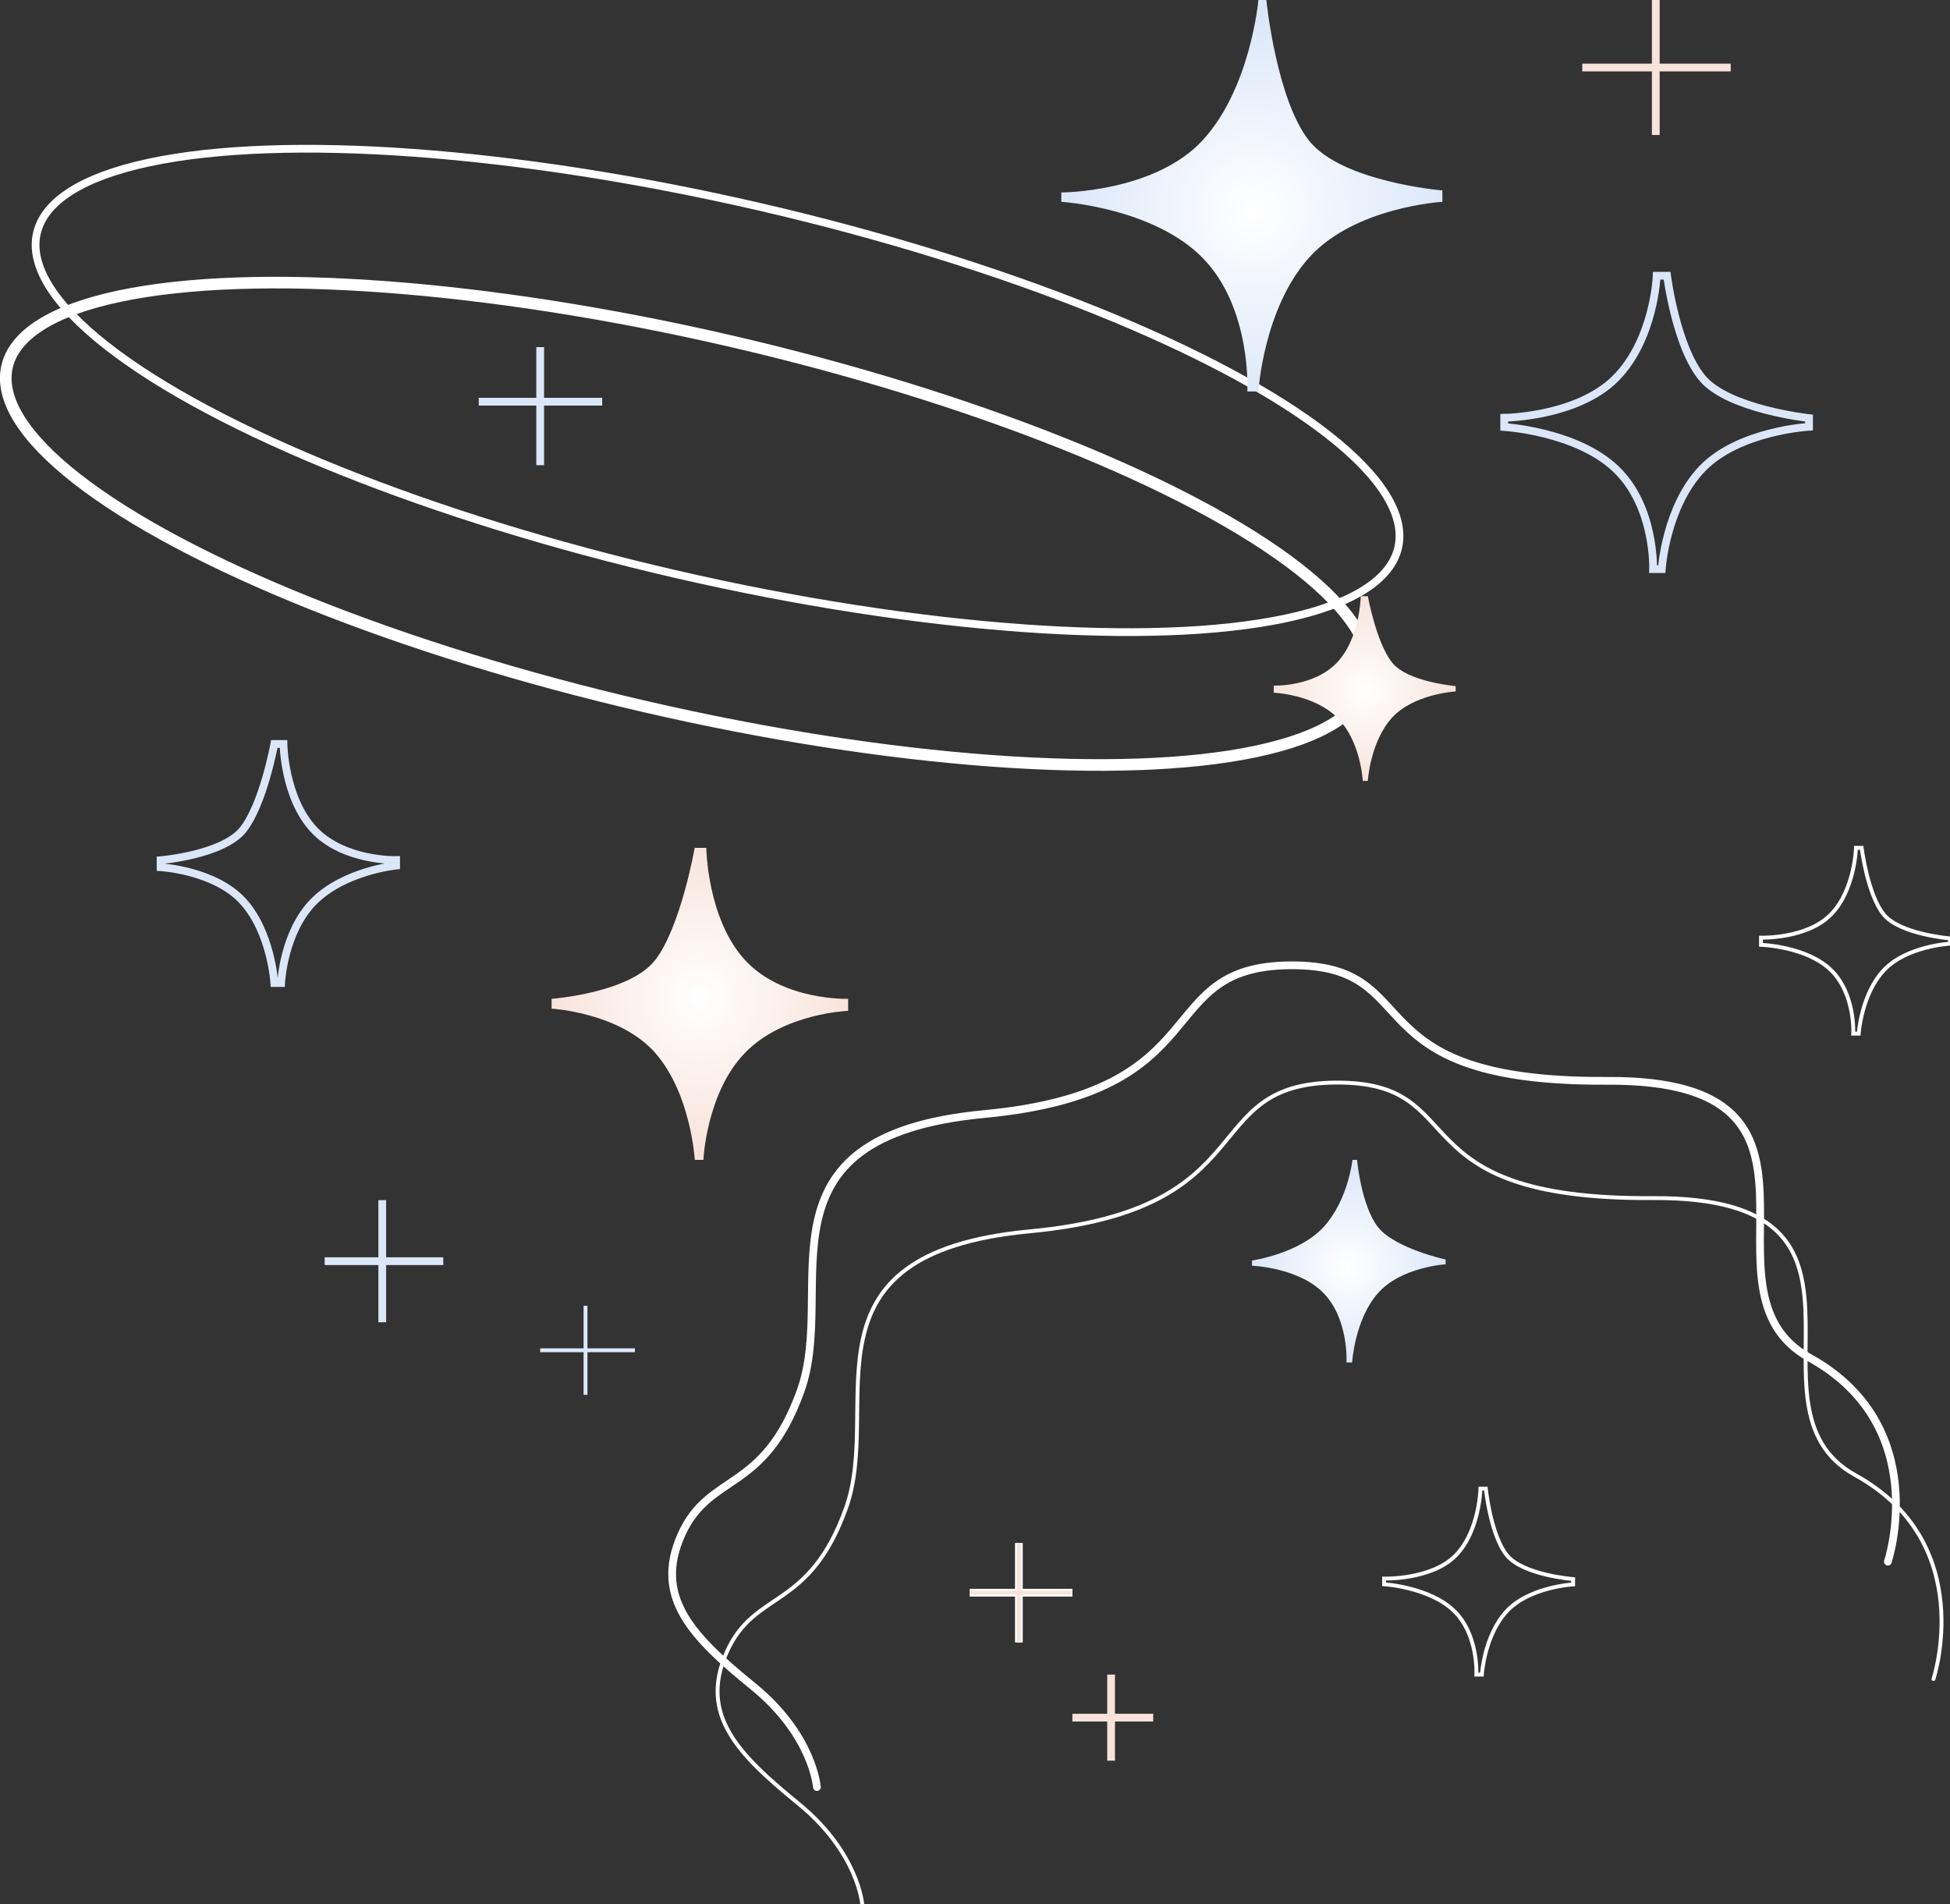 <svg id="Calque_1" data-name="Calque 1" xmlns="http://www.w3.org/2000/svg" xmlns:xlink="http://www.w3.org/1999/xlink" viewBox="0 0 503.69 491.89"><rect x="0" y="0" width="503.69" height="491.89" fill="#333333" stroke="none"/><defs><style>.cls-1,.cls-11,.cls-12,.cls-13,.cls-14,.cls-15,.cls-2,.cls-3,.cls-5,.cls-7,.cls-9{fill:none;}.cls-11,.cls-12,.cls-13,.cls-14,.cls-2,.cls-3{stroke:#fff;}.cls-2,.cls-3{stroke-miterlimit:4;}.cls-2{stroke-width:2px;}.cls-3{stroke-width:3px;}.cls-4{fill:url(#Dégradé_sans_nom_5);}.cls-5,.cls-9{stroke:#dbe7f9;}.cls-14,.cls-5,.cls-7{stroke-width:2px;}.cls-6{fill:url(#Dégradé_sans_nom_4);}.cls-15,.cls-7{stroke:#f8e3da;}.cls-8{fill:url(#Dégradé_sans_nom_4-2);}.cls-10{fill:url(#Dégradé_sans_nom_5-2);}.cls-12,.cls-13{stroke-linecap:round;}.cls-12{stroke-width:2px;}</style><radialGradient id="Dégradé_sans_nom_5" cx="-8.21" cy="628.51" r="0.5" gradientTransform="matrix(98.44, 0, 0, -101.12, 1131.97, 63608.81)" gradientUnits="userSpaceOnUse"><stop offset="0" stop-color="#fff"/><stop offset="1" stop-color="#dbe7f9"/></radialGradient><radialGradient id="Dégradé_sans_nom_4" cx="-8.24" cy="626.74" r="0.5" gradientTransform="matrix(47, 0, 0, -47.68, 739.81, 30061.12)" gradientUnits="userSpaceOnUse"><stop offset="0" stop-color="#fff"/><stop offset="1" stop-color="#f8e3da"/></radialGradient><radialGradient id="Dégradé_sans_nom_4-2" cx="-8.22" cy="628.11" r="0.5" gradientTransform="matrix(76.6, 0, 0, -80.63, 810.49, 50902)" xlink:href="#Dégradé_sans_nom_4"/><radialGradient id="Dégradé_sans_nom_5-2" cx="-8.24" cy="627.04" r="0.5" gradientTransform="matrix(50.04, 0, 0, -52.33, 760.56, 33140.16)" xlink:href="#Dégradé_sans_nom_5"/></defs><g id="Ellipse_1" data-name="Ellipse 1"><ellipse class="cls-1" cx="185.33" cy="100.84" rx="49.66" ry="181.44" transform="translate(45.37 258.72) rotate(-76.99)"/><ellipse class="cls-2" cx="185.33" cy="100.84" rx="48.66" ry="180.44" transform="translate(45.37 258.72) rotate(-76.99)"/></g><g id="Ellipse_2" data-name="Ellipse 2"><ellipse class="cls-1" cx="177.63" cy="135.29" rx="49.98" ry="181.94" transform="translate(5.83 277.91) rotate(-76.99)"/><ellipse class="cls-3" cx="177.63" cy="135.29" rx="48.48" ry="180.44" transform="translate(5.83 277.91) rotate(-76.99)"/></g><path id="Tracé_6" data-name="Tracé 6" class="cls-4" d="M372.58,52.13s-22.67,1.29-34.46,14.43-13.07,34.56-13.07,34.56h-2.86s1.17-21.6-11.6-34.56-36.45-14.43-36.45-14.43V49.71s24,0,36.45-13.42S325.05,0,325.05,0h2.05s2.55,25.56,11,36.29,34.46,12.9,34.46,12.9Z"/><path id="Tracé_8" data-name="Tracé 8" class="cls-5" d="M467.28,110.24s-18.15,1-27.58,10.81S429.24,147,429.24,147H427s.56-16.2-9.66-25.9-28.8-10.81-28.8-10.81v-2.38s18.83-.17,28.8-10.21,10.59-26.48,10.59-26.48h2.68s2.35,18.44,9.13,26.48S467.28,108,467.28,108Z"/><path id="Tracé_9" data-name="Tracé 9" class="cls-6" d="M376,178.6s-10.82.6-16.45,6.8-6.24,16.3-6.24,16.3H352s-.45-10.19-6.55-16.3S329,178.94,329,178.94V177.1s10.44.35,16.39-6,6.09-17.1,6.09-17.1h1.83s2.2,12,6.24,17.1S376,177.21,376,177.21Z"/><path id="Tracé_10" data-name="Tracé 10" class="cls-7" d="M427.69,0V34.87"/><path id="Tracé_11" data-name="Tracé 11" class="cls-7" d="M447.05,17.44H408.71"/><path id="Tracé_12" data-name="Tracé 12" class="cls-8" d="M142.48,260.53s17.64,1,26.82,11.5,10.17,27.56,10.17,27.56h2.22s.74-17.23,10.67-27.56,26.72-10.93,26.72-10.93V258s-17,.58-26.72-10.1S182.44,219,182.44,219h-3s-3.58,20.38-10.17,28.94S142.48,258,142.48,258Z"/><path id="Tracé_13" data-name="Tracé 13" class="cls-5" d="M41.48,224s14,.78,21.3,8.81,8.08,21.11,8.08,21.11h1.76s.59-13.2,8.48-21.11,21.22-9.23,21.22-9.23v-1.43s-13.52.36-21.22-7.83-7.88-22.16-7.88-22.16H70.86S68,207.76,62.78,214.31s-21.3,7.88-21.3,7.88Z"/><path id="Tracé_15" data-name="Tracé 15" class="cls-5" d="M139.53,89.66v30.5"/><path id="Tracé_16" data-name="Tracé 16" class="cls-5" d="M123.66,103.76h31.89"/><path id="Tracé_17" data-name="Tracé 17" class="cls-5" d="M98.74,310v31.53"/><path id="Tracé_18" data-name="Tracé 18" class="cls-5" d="M83.86,325.76H114.5"/><path id="Tracé_19" data-name="Tracé 19" class="cls-9" d="M151.24,337.28v23"/><path id="Tracé_20" data-name="Tracé 20" class="cls-9" d="M139.53,348.77H164"/><path id="Tracé_21" data-name="Tracé 21" class="cls-10" d="M373.42,326.57s-11.52.67-17.51,7.47-6.65,17.88-6.65,17.88h-1.45s.6-11.18-5.9-17.88-18.52-7.1-18.52-7.1v-1.35s12.19-1.74,18.52-8.68,7.44-17.32,7.44-17.32h1.18s1.07,11.77,5.37,17.32,17.52,8.42,17.52,8.42Z"/><path id="Tracé_22" data-name="Tracé 22" class="cls-11" d="M503.69,243.75s-11.25.61-17.09,6.86S480.11,267,480.11,267H478.7s.58-10.27-5.75-16.43-18.08-6.52-18.08-6.52v-1.85s11.9.35,18.08-6S479.4,219,479.4,219h1.47s1.53,12.15,5.73,17.25,17.09,6.14,17.09,6.14Z"/><path id="Tracé_24" data-name="Tracé 24" class="cls-12" d="M211,461.6s-.95-13.37-16.45-26S168.71,412.68,176,396.42s21.3-10.54,30.85-37.29S193,293.54,254.23,287.76s42.82-38.13,79-38.42,14.59,30.26,81.9,29.84,20.41,53.94,52.3,71.54,20.21,52.66,20.21,52.66"/><path id="Tracé_25" data-name="Tracé 25" class="cls-13" d="M222.72,491.89s-1-13.37-16.46-26S180.45,443,187.73,426.71s21.3-10.53,30.84-37.29S204.7,323.83,266,318.05s42.81-38.13,79-38.42,14.6,30.27,81.9,29.84,20.42,53.94,52.3,71.54,20.22,52.67,20.22,52.67"/><path id="Tracé_26" data-name="Tracé 26" class="cls-14" d="M263.18,398.55v25.69"/><path id="Tracé_27" data-name="Tracé 27" class="cls-14" d="M250.48,411.39H277"/><path id="Tracé_28" data-name="Tracé 28" class="cls-15" d="M263.18,398.55v25.69"/><path id="Tracé_29" data-name="Tracé 29" class="cls-15" d="M250.48,411.39H277"/><path id="Tracé_30" data-name="Tracé 30" class="cls-7" d="M287,432.55v22.23"/><path id="Tracé_31" data-name="Tracé 31" class="cls-7" d="M277,443.67h20.88"/><path id="Tracé_32" data-name="Tracé 32" class="cls-11" d="M406.34,409.25s-11.24.62-17.09,6.86-6.48,16.44-6.48,16.44h-1.42s.58-10.28-5.75-16.44-18.08-6.9-18.08-6.9v-1.46s12.33.35,18.51-6,6.37-17.25,6.37-17.25h1.39s1.26,12.14,5.46,17.25,17.09,6.13,17.09,6.13Z"/></svg>